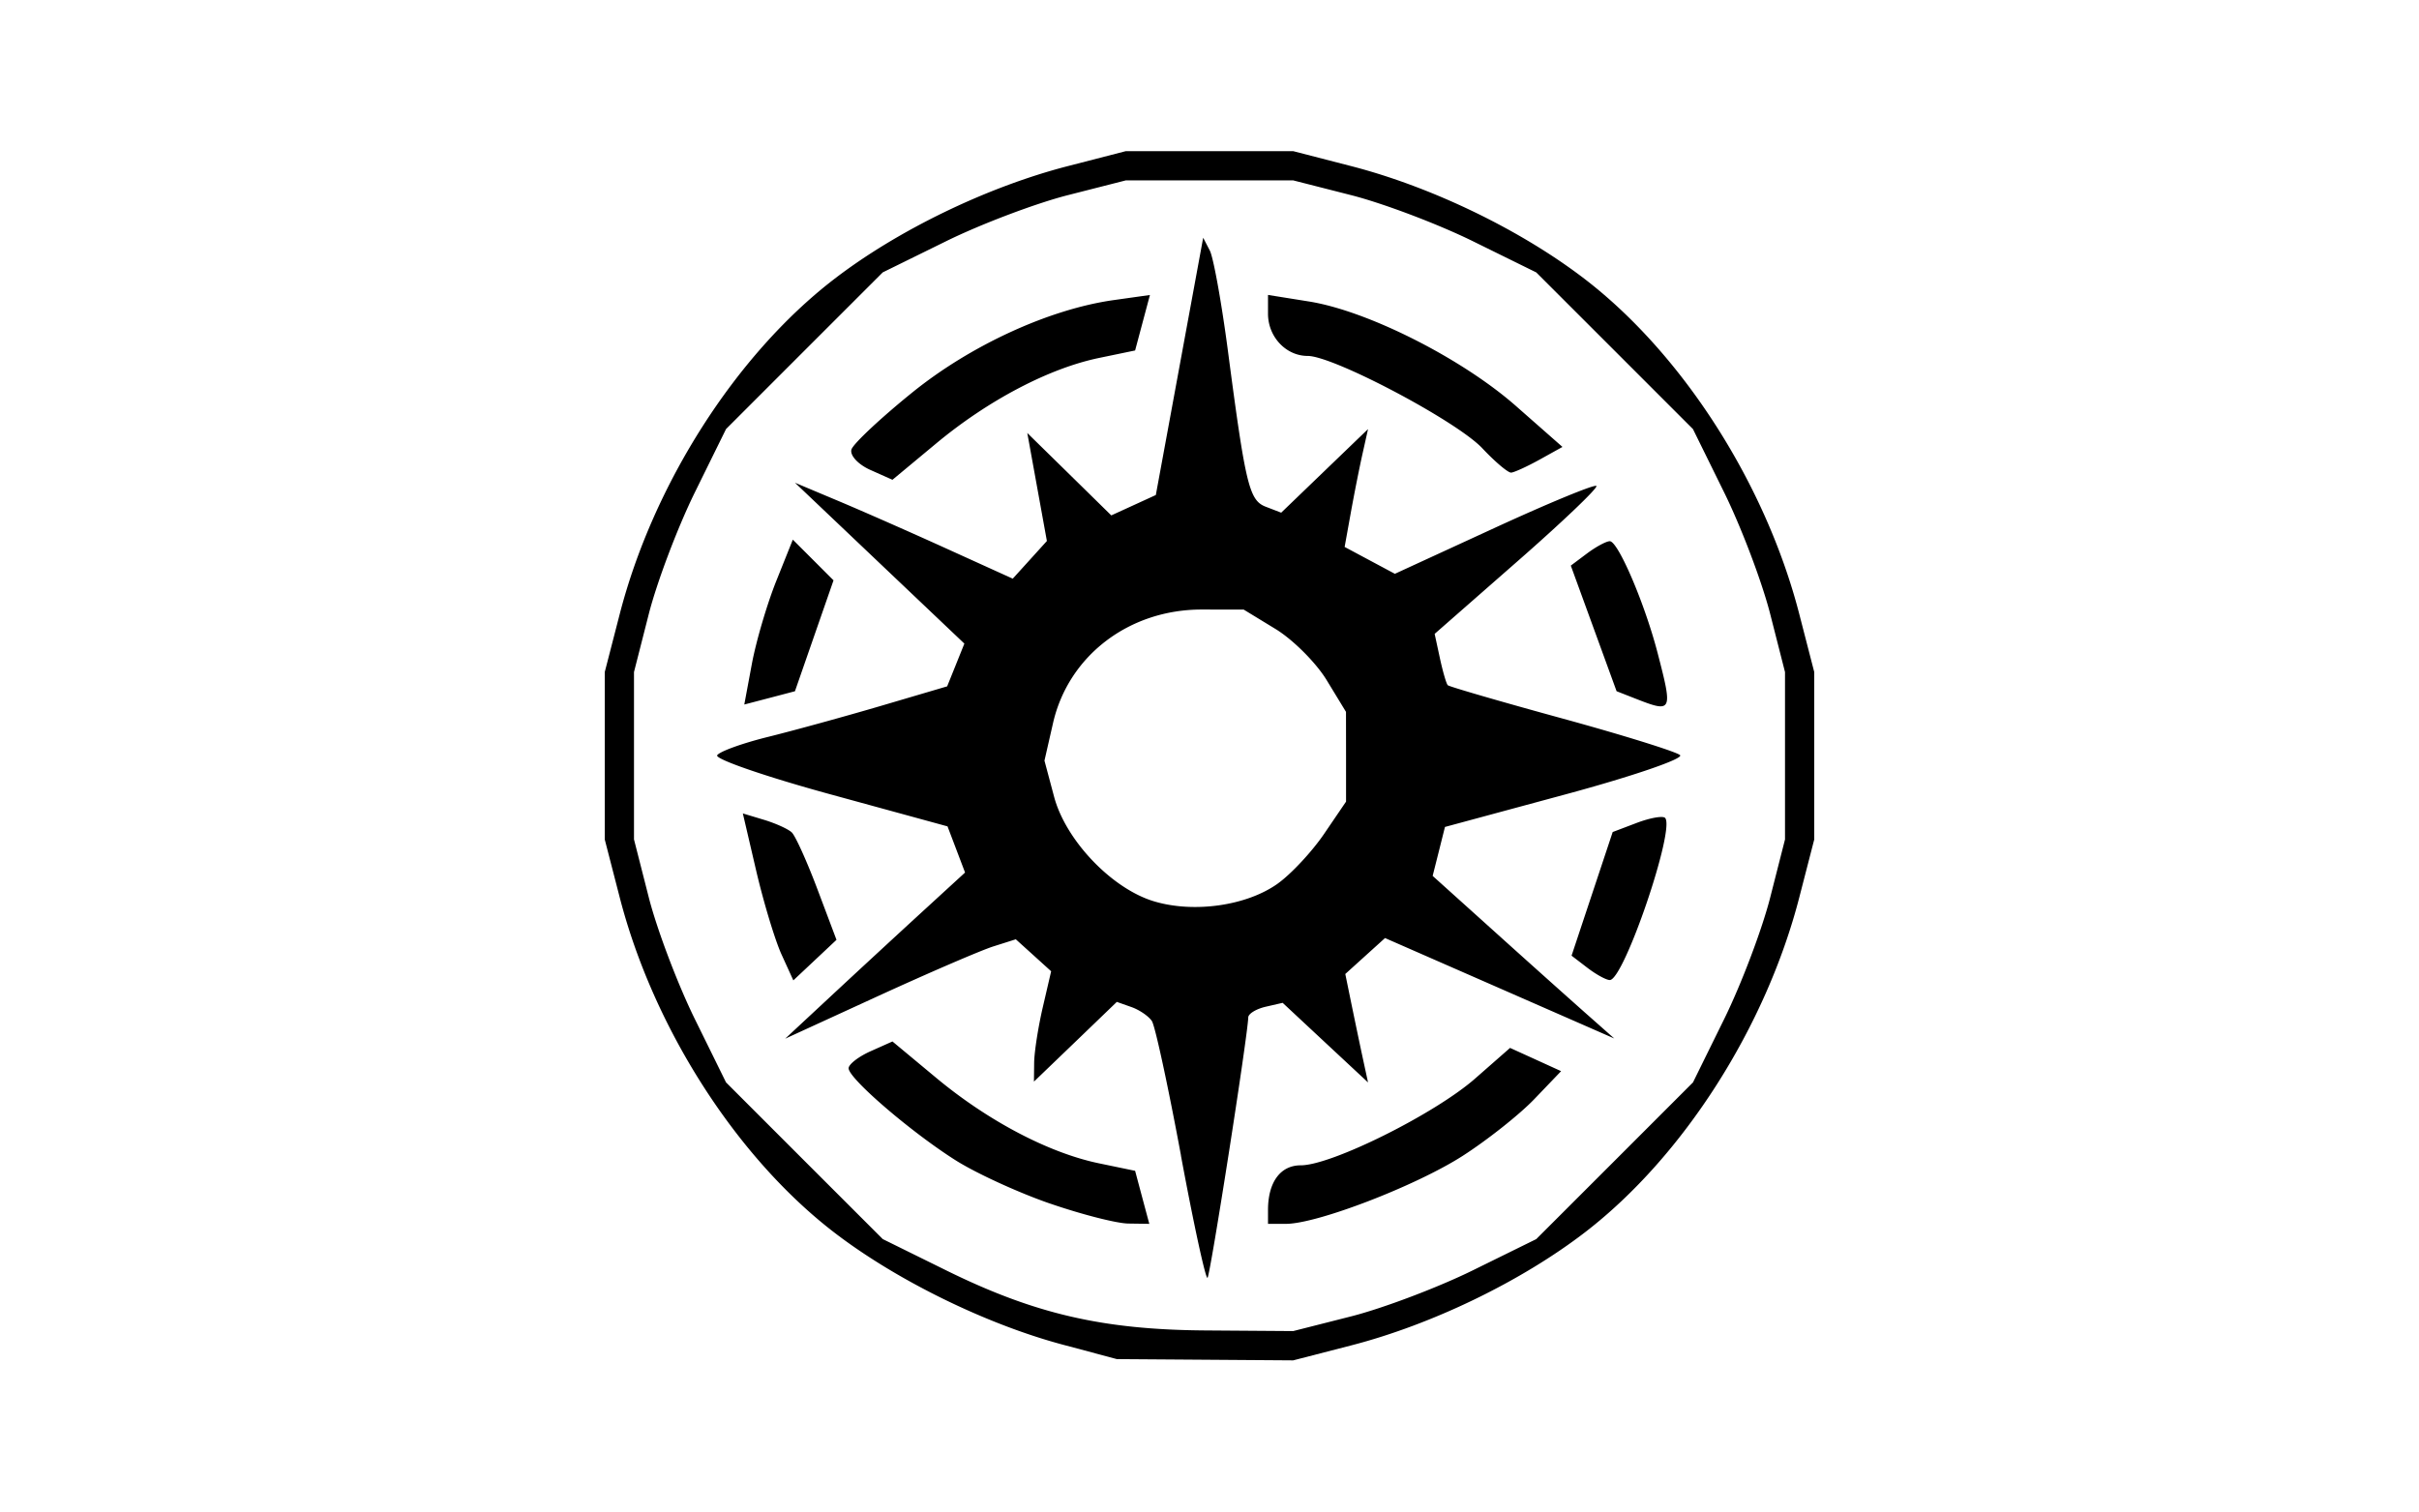 <svg xmlns="http://www.w3.org/2000/svg" width="80mm" height="50mm" viewBox="0 0 80 50"><path d="M35.161 44.484c-2.568-.685-5.555-2.155-7.61-3.744-3.221-2.492-5.948-6.762-7.055-11.05L20 27.768v-5.536l.496-1.922c1.107-4.288 3.834-8.558 7.055-11.05 2.11-1.632 5.079-3.072 7.759-3.764L37.232 5h5.536l1.922.496c2.68.692 5.648 2.132 7.759 3.764 3.221 2.492 5.948 6.762 7.055 11.05L60 22.232v5.536l-.496 1.922c-1.107 4.288-3.834 8.558-7.055 11.05-2.11 1.632-5.08 3.072-7.759 3.764L42.768 45l-2.916-.021-2.917-.021zm9.53-.941c1.057-.27 2.865-.954 4.019-1.522l2.096-1.032 2.592-2.591 2.591-2.592 1.032-2.096c.568-1.154 1.252-2.962 1.522-4.02l.49-1.922v-5.536l-.49-1.922c-.27-1.058-.954-2.866-1.522-4.02l-1.032-2.096-2.591-2.592-2.592-2.591-2.096-1.032c-1.154-.568-2.962-1.252-4.02-1.522l-1.922-.49h-5.536l-1.922.49c-1.058.27-2.866.954-4.02 1.522L29.194 9.01l-2.592 2.591-2.591 2.592-1.032 2.096c-.568 1.154-1.252 2.962-1.522 4.02l-.49 1.922v5.536l.49 1.922c.27 1.058.954 2.866 1.522 4.02l1.032 2.096 2.591 2.592 2.592 2.591 2.096 1.034c2.925 1.441 5.173 1.963 8.562 1.988l2.916.021zm-5.634-5.32c-.424-2.284-.856-4.285-.962-4.446-.105-.161-.41-.37-.676-.464l-.484-.171-1.37 1.319-1.371 1.318.007-.631c.005-.348.132-1.169.285-1.826l.277-1.193-.585-.53-.584-.528-.744.236c-.41.13-2.126.87-3.814 1.644l-3.069 1.408 1.452-1.351c.798-.744 2.136-1.98 2.974-2.749l1.523-1.396-.29-.764-.29-.763-3.88-1.062c-2.133-.584-3.815-1.164-3.738-1.29.078-.125.833-.398 1.679-.607.846-.21 2.525-.671 3.733-1.026l2.194-.647.285-.707.284-.707-2.801-2.66-2.802-2.662 1.451.61c.799.336 2.42 1.05 3.602 1.588l2.15.976.565-.623.564-.623-.324-1.787-.324-1.786 1.39 1.363 1.388 1.363.737-.337.736-.337.783-4.255.783-4.255.219.422c.12.233.39 1.73.6 3.326.584 4.446.704 4.94 1.252 5.15l.509.196 1.436-1.383 1.436-1.382-.18.806c-.1.444-.274 1.32-.388 1.95l-.206 1.142.831.445.831.444 3.277-1.508c1.802-.83 3.326-1.459 3.387-1.398.06.06-1.118 1.186-2.62 2.501l-2.729 2.392.174.806c.096.443.212.844.26.892.047.047 1.741.54 3.764 1.094 2.023.554 3.786 1.103 3.918 1.219.132.115-1.564.697-3.768 1.293l-4.007 1.083-.203.81-.204.809 2.036 1.833a589.87 589.87 0 0 0 3.003 2.69l.967.855-3.79-1.661-3.791-1.661-.657.594-.657.595.202.987c.112.543.28 1.35.376 1.794l.174.806-1.412-1.316-1.412-1.317-.565.13c-.31.072-.568.23-.572.35-.021.637-1.255 8.524-1.347 8.616-.06.06-.456-1.76-.88-4.045zm3.201-8.995c.444-.318 1.133-1.058 1.532-1.644l.726-1.067v-1.484l-.002-1.485-.64-1.051c-.353-.578-1.115-1.34-1.693-1.692l-1.051-.641-1.387-.001c-2.405-.002-4.41 1.53-4.918 3.758l-.283 1.24.318 1.193c.385 1.447 1.912 3.045 3.307 3.462 1.322.396 3.068.145 4.092-.588zm-7.527 10.587c-1.035-.356-2.44-1-3.122-1.43-1.477-.933-3.544-2.71-3.544-3.047 0-.131.326-.385.725-.563l.725-.324 1.452 1.208c1.716 1.426 3.722 2.479 5.378 2.823l1.195.248.234.877.235.877-.698-.01c-.384-.006-1.545-.303-2.58-.66zm7.204.211c0-.92.409-1.478 1.083-1.478 1.019 0 4.433-1.7 5.765-2.869l1.157-1.015.844.384.844.385-.887.926c-.488.509-1.555 1.354-2.372 1.879-1.545.99-4.807 2.246-5.839 2.246h-.595zm-16.09-8.456c-.215-.473-.59-1.715-.835-2.76l-.443-1.902.7.211c.386.117.799.304.918.417.12.113.502.959.849 1.88l.63 1.673-.713.67-.714.671zm26.655.446l-.526-.403.68-2.045.68-2.045.798-.303c.438-.166.858-.24.934-.165.348.348-1.36 5.364-1.828 5.364-.116 0-.448-.181-.738-.403zM24.867 21.952c.14-.744.5-1.97.803-2.727l.55-1.374.673.673.673.673-.638 1.834-.638 1.835-.837.22-.838.219zm29.203 1.151l-.607-.238-.757-2.078-.757-2.077.539-.404c.296-.221.634-.403.75-.403.276 0 1.16 2.067 1.585 3.71.504 1.942.486 1.977-.753 1.49zm-25.29-7.56c-.403-.18-.682-.485-.62-.677.063-.192.968-1.04 2.012-1.884 1.938-1.567 4.534-2.757 6.666-3.056l1.192-.168-.245.917-.245.918-1.195.248c-1.656.344-3.662 1.397-5.378 2.823l-1.452 1.207zm20.242-.715c-.844-.898-4.92-3.054-5.775-3.054-.718 0-1.312-.632-1.312-1.396v-.622l1.355.217c1.942.31 5.055 1.883 6.843 3.456l1.54 1.355-.756.42c-.416.23-.84.423-.941.43-.103.006-.532-.357-.954-.806z"/></svg>